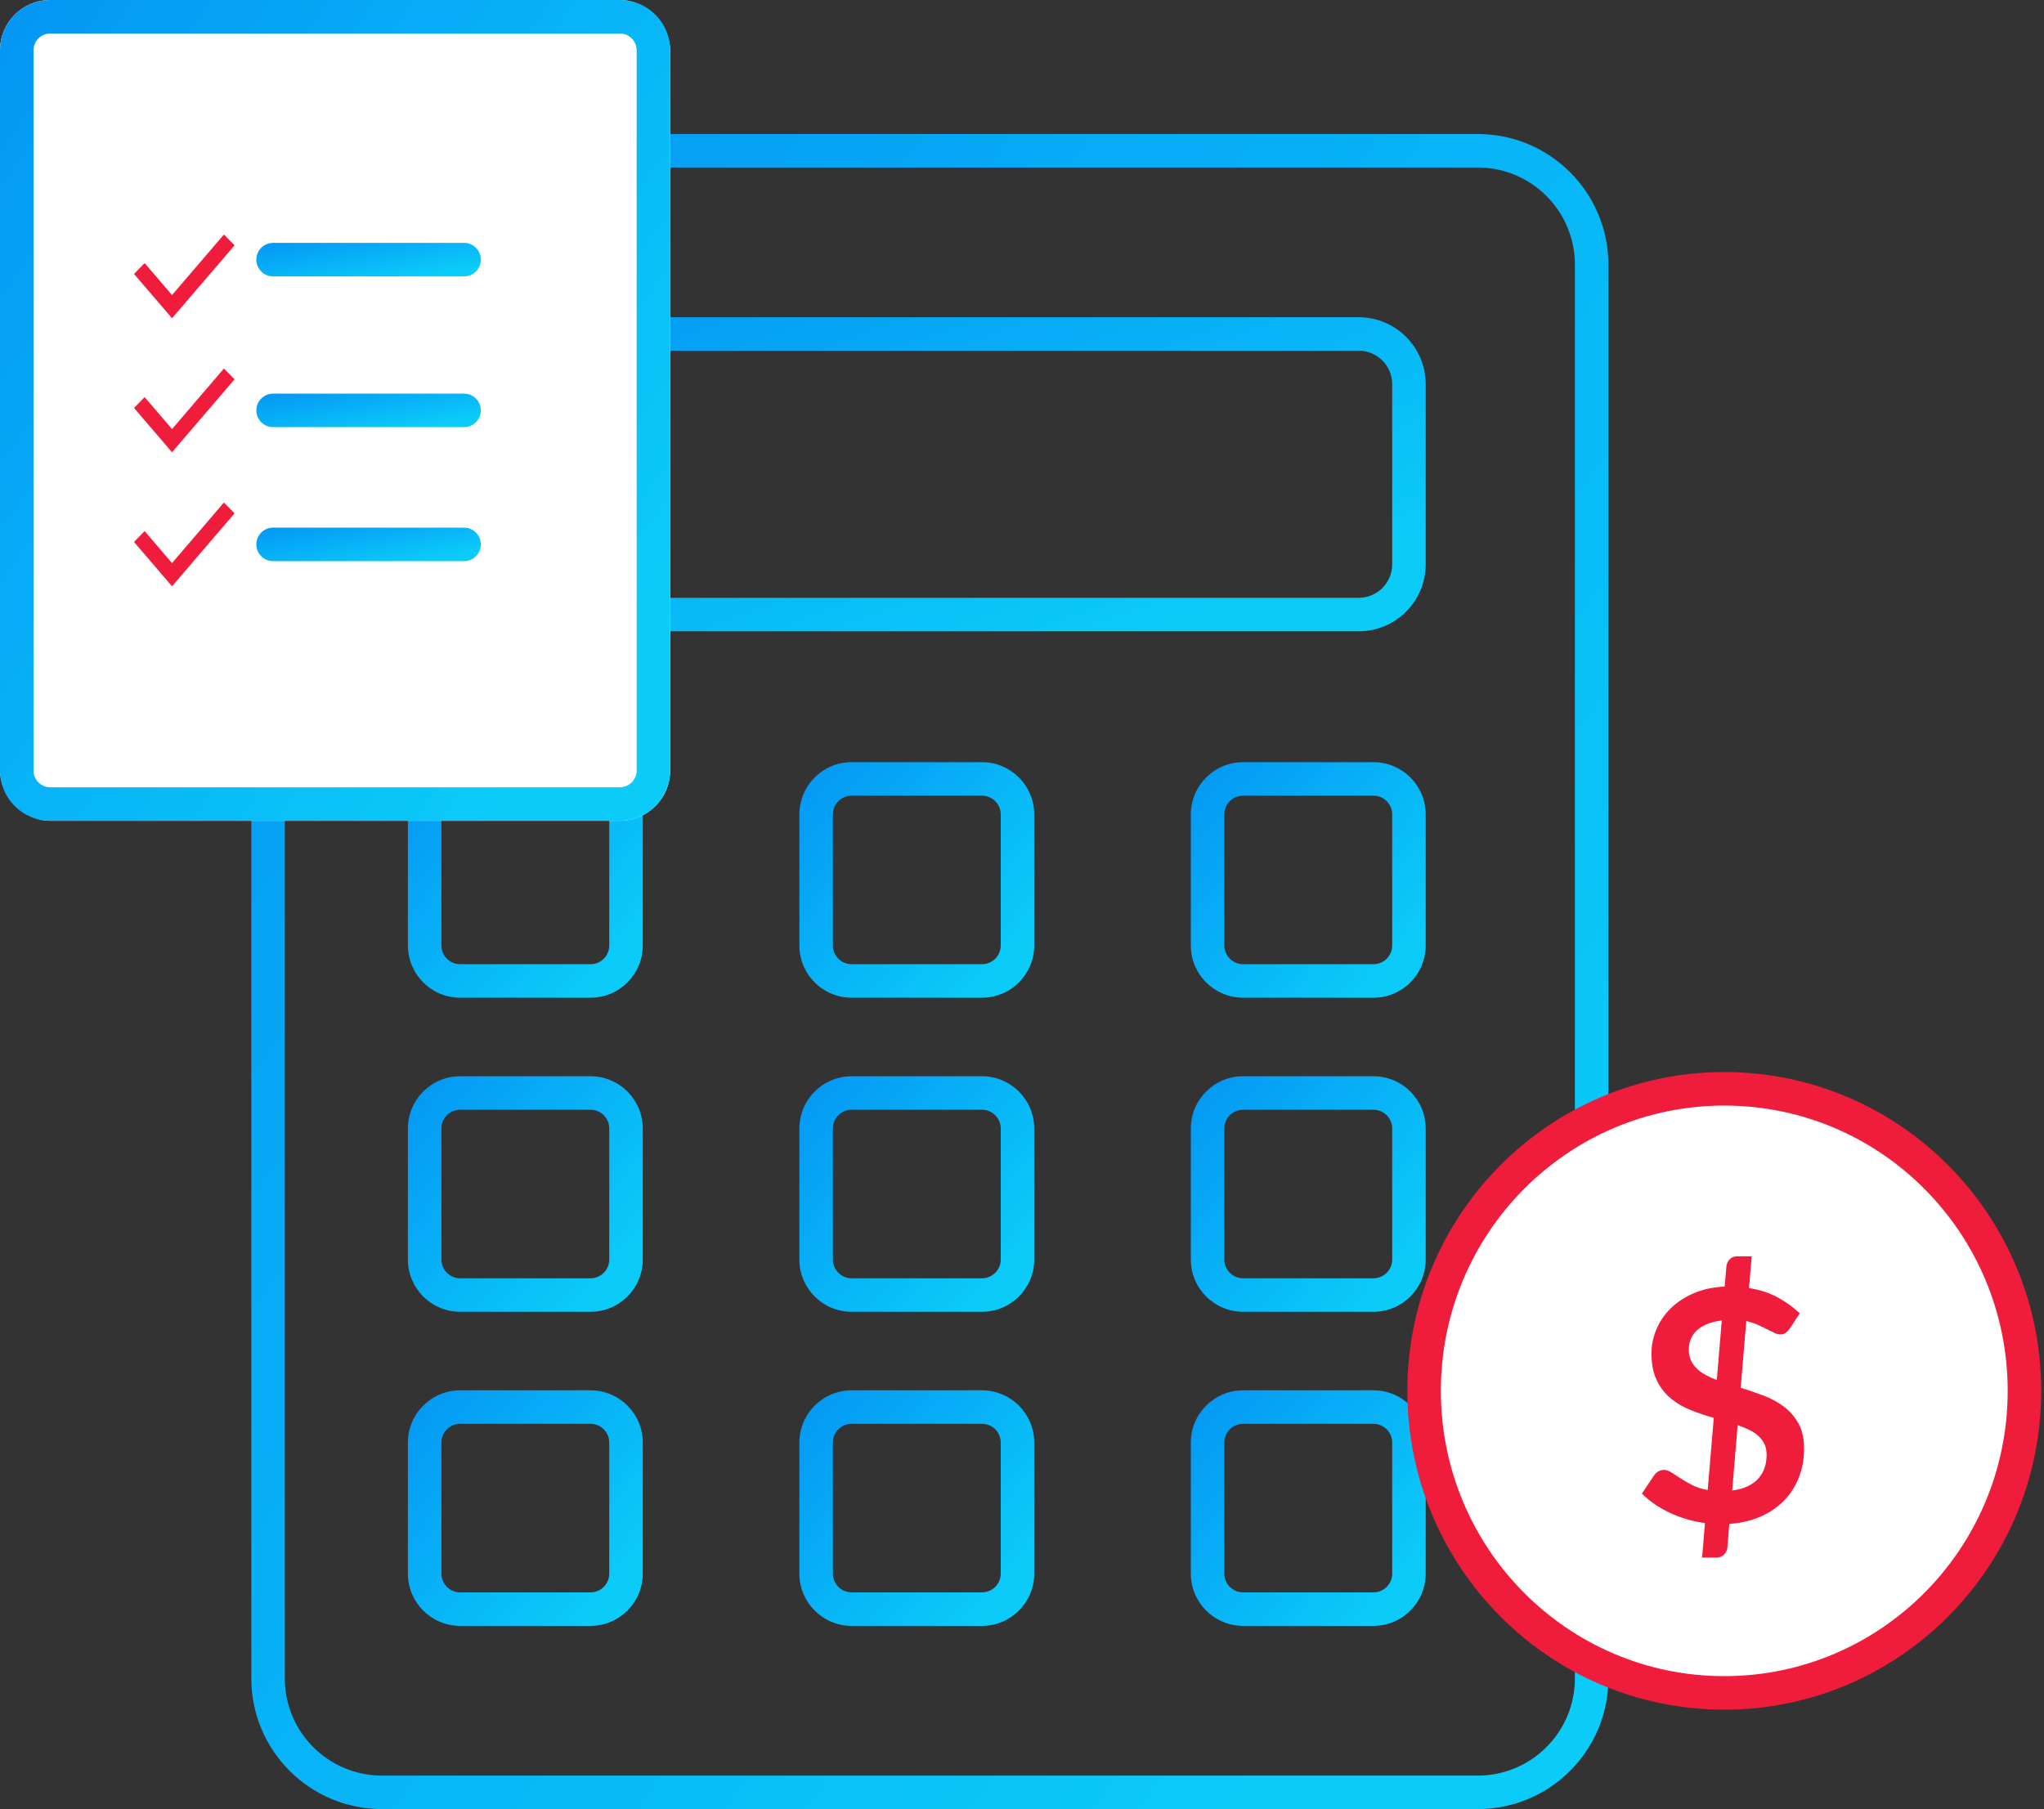 <?xml version="1.0" encoding="UTF-8"?>
<svg width="122px" height="108px" viewBox="0 0 122 108" version="1.1" xmlns="http://www.w3.org/2000/svg" xmlns:xlink="http://www.w3.org/1999/xlink">
    <rect x="0" y="0" width="122" height="108" fill="#333333" stroke="none"/>
    <!-- Generator: Sketch 52.3 (67297) - http://www.bohemiancoding.com/sketch -->
    <title>outsource icon 3</title>
    <desc>Created with Sketch.</desc>
    <defs>
        <linearGradient x1="1.207%" y1="2.143%" x2="90.267%" y2="79.754%" id="linearGradient-1">
            <stop stop-color="#0497F4" offset="0%"></stop>
            <stop stop-color="#0BCBF9" offset="100%"></stop>
        </linearGradient>
    </defs>
    <g id="Design" stroke="none" stroke-width="1" fill="none" fill-rule="evenodd">
        <g id="Outsource-1440" transform="translate(-1187, -1210)">
            <g id="outsource-icon-3" transform="translate(1187, 1210)">
                <g id="Group-14-Copy" transform="translate(15, 8)" fill="url(#linearGradient-1)" fill-rule="nonzero">
                    <path d="M7.8,2 C4.597,2 2,4.597 2,7.8 L2,92.2 C2,95.403 4.597,98 7.8,98 L73.2,98 C76.403,98 79,95.403 79,92.2 L79,7.8 C79,4.597 76.403,2 73.2,2 L7.8,2 Z M7.8,0 L73.2,0 C77.508,-7.91333889e-16 81,3.492 81,7.8 L81,92.2 C81,96.508 77.508,100 73.2,100 L7.8,100 C3.492,100 3.19209118e-15,96.508 2.66453526e-15,92.2 L0,7.8 C-5.27555926e-16,3.492 3.492,4.34404757e-15 7.8,0 Z" id="Rectangle"></path>
                    <path d="M13.346,12.938 C12.242,12.938 11.346,13.833 11.346,14.938 L11.346,25.688 C11.346,26.792 12.242,27.688 13.346,27.688 L66.096,27.688 C67.201,27.688 68.096,26.792 68.096,25.688 L68.096,14.938 C68.096,13.833 67.201,12.938 66.096,12.938 L13.346,12.938 Z M13.346,10.938 L66.096,10.938 C68.305,10.938 70.096,12.728 70.096,14.938 L70.096,25.688 C70.096,27.897 68.305,29.688 66.096,29.688 L13.346,29.688 C11.137,29.688 9.346,27.897 9.346,25.688 L9.346,14.938 C9.346,12.728 11.137,10.938 13.346,10.938 Z" id="Rectangle"></path>
                    <path d="M12.466,39.5 C11.848,39.5 11.346,40.001 11.346,40.62 L11.346,48.443 C11.346,49.061 11.848,49.562 12.466,49.562 L20.245,49.562 C20.864,49.562 21.365,49.061 21.365,48.443 L21.365,40.62 C21.365,40.001 20.864,39.5 20.245,39.5 L12.466,39.5 Z M12.466,37.5 L20.245,37.5 C21.969,37.5 23.365,38.897 23.365,40.62 L23.365,48.443 C23.365,50.166 21.969,51.562 20.245,51.562 L12.466,51.562 C10.743,51.562 9.346,50.166 9.346,48.443 L9.346,40.62 C9.346,38.897 10.743,37.5 12.466,37.5 Z" id="Rectangle"></path>
                    <path d="M12.466,58.25 C11.848,58.25 11.346,58.751 11.346,59.37 L11.346,67.192 C11.346,67.811 11.848,68.312 12.466,68.312 L20.245,68.312 C20.864,68.312 21.365,67.811 21.365,67.192 L21.365,59.37 C21.365,58.751 20.864,58.25 20.245,58.25 L12.466,58.25 Z M12.466,56.25 L20.245,56.25 C21.969,56.25 23.365,57.647 23.365,59.37 L23.365,67.192 C23.365,68.916 21.969,70.312 20.245,70.312 L12.466,70.312 C10.743,70.312 9.346,68.916 9.346,67.192 L9.346,59.37 C9.346,57.647 10.743,56.25 12.466,56.25 Z" id="Rectangle-Copy-18"></path>
                    <path d="M12.466,77 C11.848,77 11.346,77.501 11.346,78.12 L11.346,85.942 C11.346,86.561 11.848,87.062 12.466,87.062 L20.245,87.062 C20.864,87.062 21.365,86.561 21.365,85.942 L21.365,78.12 C21.365,77.501 20.864,77 20.245,77 L12.466,77 Z M12.466,75 L20.245,75 C21.969,75 23.365,76.397 23.365,78.12 L23.365,85.942 C23.365,87.666 21.969,89.062 20.245,89.062 L12.466,89.062 C10.743,89.062 9.346,87.666 9.346,85.942 L9.346,78.12 C9.346,76.397 10.743,75 12.466,75 Z" id="Rectangle-Copy-21"></path>
                    <path d="M35.832,39.5 C35.213,39.5 34.712,40.001 34.712,40.62 L34.712,48.443 C34.712,49.061 35.213,49.562 35.832,49.562 L43.611,49.562 C44.229,49.562 44.731,49.061 44.731,48.443 L44.731,40.62 C44.731,40.001 44.229,39.5 43.611,39.5 L35.832,39.5 Z M35.832,37.5 L43.611,37.5 C45.334,37.5 46.731,38.897 46.731,40.62 L46.731,48.443 C46.731,50.166 45.334,51.562 43.611,51.562 L35.832,51.562 C34.108,51.562 32.712,50.166 32.712,48.443 L32.712,40.62 C32.712,38.897 34.108,37.5 35.832,37.5 Z" id="Rectangle-Copy-16"></path>
                    <path d="M35.832,58.25 C35.213,58.25 34.712,58.751 34.712,59.37 L34.712,67.192 C34.712,67.811 35.213,68.312 35.832,68.312 L43.611,68.312 C44.229,68.312 44.731,67.811 44.731,67.192 L44.731,59.37 C44.731,58.751 44.229,58.25 43.611,58.25 L35.832,58.25 Z M35.832,56.25 L43.611,56.25 C45.334,56.25 46.731,57.647 46.731,59.37 L46.731,67.192 C46.731,68.916 45.334,70.312 43.611,70.312 L35.832,70.312 C34.108,70.312 32.712,68.916 32.712,67.192 L32.712,59.37 C32.712,57.647 34.108,56.25 35.832,56.25 Z" id="Rectangle-Copy-19"></path>
                    <path d="M35.832,77 C35.213,77 34.712,77.501 34.712,78.12 L34.712,85.942 C34.712,86.561 35.213,87.062 35.832,87.062 L43.611,87.062 C44.229,87.062 44.731,86.561 44.731,85.942 L44.731,78.12 C44.731,77.501 44.229,77 43.611,77 L35.832,77 Z M35.832,75 L43.611,75 C45.334,75 46.731,76.397 46.731,78.12 L46.731,85.942 C46.731,87.666 45.334,89.062 43.611,89.062 L35.832,89.062 C34.108,89.062 32.712,87.666 32.712,85.942 L32.712,78.12 C32.712,76.397 34.108,75 35.832,75 Z" id="Rectangle-Copy-22"></path>
                    <path d="M59.197,39.5 C58.578,39.5 58.077,40.001 58.077,40.62 L58.077,48.443 C58.077,49.061 58.578,49.562 59.197,49.562 L66.976,49.562 C67.595,49.562 68.096,49.061 68.096,48.443 L68.096,40.62 C68.096,40.001 67.595,39.5 66.976,39.5 L59.197,39.5 Z M59.197,37.5 L66.976,37.5 C68.699,37.5 70.096,38.897 70.096,40.62 L70.096,48.443 C70.096,50.166 68.699,51.562 66.976,51.562 L59.197,51.562 C57.474,51.562 56.077,50.166 56.077,48.443 L56.077,40.62 C56.077,38.897 57.474,37.5 59.197,37.5 Z" id="Rectangle-Copy-17"></path>
                    <path d="M59.197,58.25 C58.578,58.25 58.077,58.751 58.077,59.37 L58.077,67.192 C58.077,67.811 58.578,68.312 59.197,68.312 L66.976,68.312 C67.595,68.312 68.096,67.811 68.096,67.192 L68.096,59.37 C68.096,58.751 67.595,58.25 66.976,58.25 L59.197,58.25 Z M59.197,56.25 L66.976,56.25 C68.699,56.25 70.096,57.647 70.096,59.37 L70.096,67.192 C70.096,68.916 68.699,70.312 66.976,70.312 L59.197,70.312 C57.474,70.312 56.077,68.916 56.077,67.192 L56.077,59.37 C56.077,57.647 57.474,56.25 59.197,56.25 Z" id="Rectangle-Copy-20"></path>
                    <path d="M59.197,77 C58.578,77 58.077,77.501 58.077,78.12 L58.077,85.942 C58.077,86.561 58.578,87.062 59.197,87.062 L66.976,87.062 C67.595,87.062 68.096,86.561 68.096,85.942 L68.096,78.12 C68.096,77.501 67.595,77 66.976,77 L59.197,77 Z M59.197,75 L66.976,75 C68.699,75 70.096,76.397 70.096,78.12 L70.096,85.942 C70.096,87.666 68.699,89.062 66.976,89.062 L59.197,89.062 C57.474,89.062 56.077,87.666 56.077,85.942 L56.077,78.12 C56.077,76.397 57.474,75 59.197,75 Z" id="Rectangle-Copy-23"></path>
                </g>
                <ellipse id="Oval-Copy" fill="#FFFFFF" fill-rule="nonzero" cx="102.917" cy="83.032" rx="17.917" ry="18.032"></ellipse>
                <path d="M102.917,102.064 C92.468,102.064 84,93.542 84,83.032 C84,72.522 92.468,64 102.917,64 C113.365,64 121.833,72.522 121.833,83.032 C121.833,93.542 113.365,102.064 102.917,102.064 Z M102.917,100.064 C112.258,100.064 119.833,92.44 119.833,83.032 C119.833,73.624 112.258,66 102.917,66 C93.575,66 86,73.624 86,83.032 C86,92.44 93.575,100.064 102.917,100.064 Z" id="Oval-Copy" fill="#EF1C3B" fill-rule="nonzero"></path>
                <path d="M101.765,90.926 C101.02,90.823 100.32,90.618 99.667,90.31 C99.014,90.003 98.459,89.621 98,89.166 L98.726,88.079 C98.79,87.983 98.874,87.904 98.979,87.844 C99.085,87.783 99.194,87.752 99.309,87.752 C99.449,87.752 99.599,87.802 99.758,87.901 C99.917,88.001 100.099,88.118 100.303,88.252 C100.507,88.387 100.739,88.522 101,88.656 C101.262,88.791 101.571,88.89 101.927,88.954 L102.29,84.646 C101.838,84.518 101.391,84.367 100.948,84.194 C100.505,84.021 100.107,83.792 99.753,83.506 C99.4,83.221 99.115,82.86 98.898,82.424 C98.682,81.988 98.573,81.443 98.573,80.789 C98.573,80.302 98.67,79.826 98.865,79.361 C99.059,78.896 99.341,78.481 99.71,78.116 C100.08,77.75 100.535,77.449 101.077,77.212 C101.618,76.975 102.239,76.84 102.94,76.808 L103.045,75.596 C103.058,75.442 103.122,75.305 103.236,75.183 C103.351,75.061 103.501,75 103.686,75 L104.555,75 L104.393,76.895 C105.068,77.004 105.651,77.196 106.141,77.472 C106.632,77.747 107.059,78.058 107.422,78.404 L106.848,79.28 C106.759,79.408 106.67,79.504 106.581,79.568 C106.492,79.632 106.383,79.664 106.256,79.664 C106.16,79.664 106.047,79.634 105.917,79.573 C105.786,79.512 105.636,79.438 105.468,79.352 C105.299,79.265 105.113,79.177 104.909,79.087 C104.705,78.997 104.479,78.924 104.23,78.866 L103.896,82.847 C104.354,82.989 104.808,83.144 105.257,83.314 C105.707,83.484 106.111,83.703 106.471,83.973 C106.831,84.242 107.122,84.577 107.345,84.978 C107.568,85.378 107.68,85.88 107.68,86.483 C107.68,87.079 107.581,87.638 107.384,88.161 C107.186,88.683 106.898,89.145 106.519,89.546 C106.14,89.946 105.673,90.272 105.119,90.522 C104.565,90.772 103.931,90.923 103.217,90.974 L103.103,92.388 C103.09,92.535 103.026,92.671 102.912,92.796 C102.797,92.921 102.647,92.984 102.462,92.984 L101.593,92.984 L101.765,90.926 Z M105.444,86.848 C105.444,86.605 105.401,86.391 105.315,86.209 C105.229,86.026 105.108,85.864 104.952,85.723 C104.796,85.582 104.612,85.46 104.402,85.358 C104.192,85.255 103.963,85.162 103.714,85.079 L103.389,88.983 C104.065,88.893 104.576,88.664 104.923,88.296 C105.27,87.927 105.444,87.444 105.444,86.848 Z M100.8,80.559 C100.8,80.802 100.841,81.017 100.924,81.203 C101.007,81.389 101.123,81.554 101.273,81.698 C101.422,81.843 101.599,81.971 101.803,82.083 C102.007,82.195 102.23,82.296 102.472,82.386 L102.768,78.828 C102.418,78.872 102.118,78.948 101.87,79.054 C101.622,79.159 101.418,79.289 101.258,79.443 C101.099,79.597 100.983,79.768 100.91,79.958 C100.836,80.147 100.8,80.347 100.8,80.559 Z" id="$-copy" fill="#EF1C3B"></path>
                <rect id="Rectangle" fill="#FFFFFF" fill-rule="nonzero" x="0" y="0" width="40" height="49" rx="3"></rect>
                <path d="M3,2 C2.448,2 2,2.448 2,3 L2,46 C2,46.552 2.448,47 3,47 L37,47 C37.552,47 38,46.552 38,46 L38,3 C38,2.448 37.552,2 37,2 L3,2 Z M3,0 L37,0 C38.657,-3.04359188e-16 40,1.343 40,3 L40,46 C40,47.657 38.657,49 37,49 L3,49 C1.343,49 2.02906125e-16,47.657 0,46 L0,3 C-2.02906125e-16,1.343 1.343,3.04359188e-16 3,0 Z" id="Rectangle" fill="url(#linearGradient-1)" fill-rule="nonzero"></path>
                <polygon id="Path-26" fill="#EF1C3B" fill-rule="nonzero" points="13.366 22 14 22.645 10.268 27 8 24.353 8.634 23.708 10.268 25.615"></polygon>
                <polygon id="Path-26-Copy" fill="#EF1C3B" fill-rule="nonzero" points="13.366 30 14 30.645 10.268 35 8 32.353 8.634 31.708 10.268 33.615"></polygon>
                <polygon id="Path-26-Copy-3" fill="#EF1C3B" fill-rule="nonzero" points="13.366 14 14 14.645 10.268 19 8 16.353 8.634 15.708 10.268 17.615"></polygon>
                <path d="M16.3,16.5 C15.748,16.5 15.3,16.052 15.3,15.5 C15.3,14.948 15.748,14.5 16.3,14.5 L27.7,14.5 C28.252,14.5 28.7,14.948 28.7,15.5 C28.7,16.052 28.252,16.5 27.7,16.5 L16.3,16.5 Z" id="Line-19-Copy" fill="url(#linearGradient-1)" fill-rule="nonzero"></path>
                <path d="M16.3,33.5 C15.748,33.5 15.3,33.052 15.3,32.5 C15.3,31.948 15.748,31.5 16.3,31.5 L27.7,31.5 C28.252,31.5 28.7,31.948 28.7,32.5 C28.7,33.052 28.252,33.5 27.7,33.5 L16.3,33.5 Z" id="Line-19-Copy-3" fill="url(#linearGradient-1)" fill-rule="nonzero"></path>
                <path d="M16.3,25.5 C15.748,25.5 15.3,25.052 15.3,24.5 C15.3,23.948 15.748,23.5 16.3,23.5 L27.7,23.5 C28.252,23.5 28.7,23.948 28.7,24.5 C28.7,25.052 28.252,25.5 27.7,25.5 L16.3,25.5 Z" id="Line-19-Copy-2" fill="url(#linearGradient-1)" fill-rule="nonzero"></path>
            </g>
        </g>
    </g>
</svg>